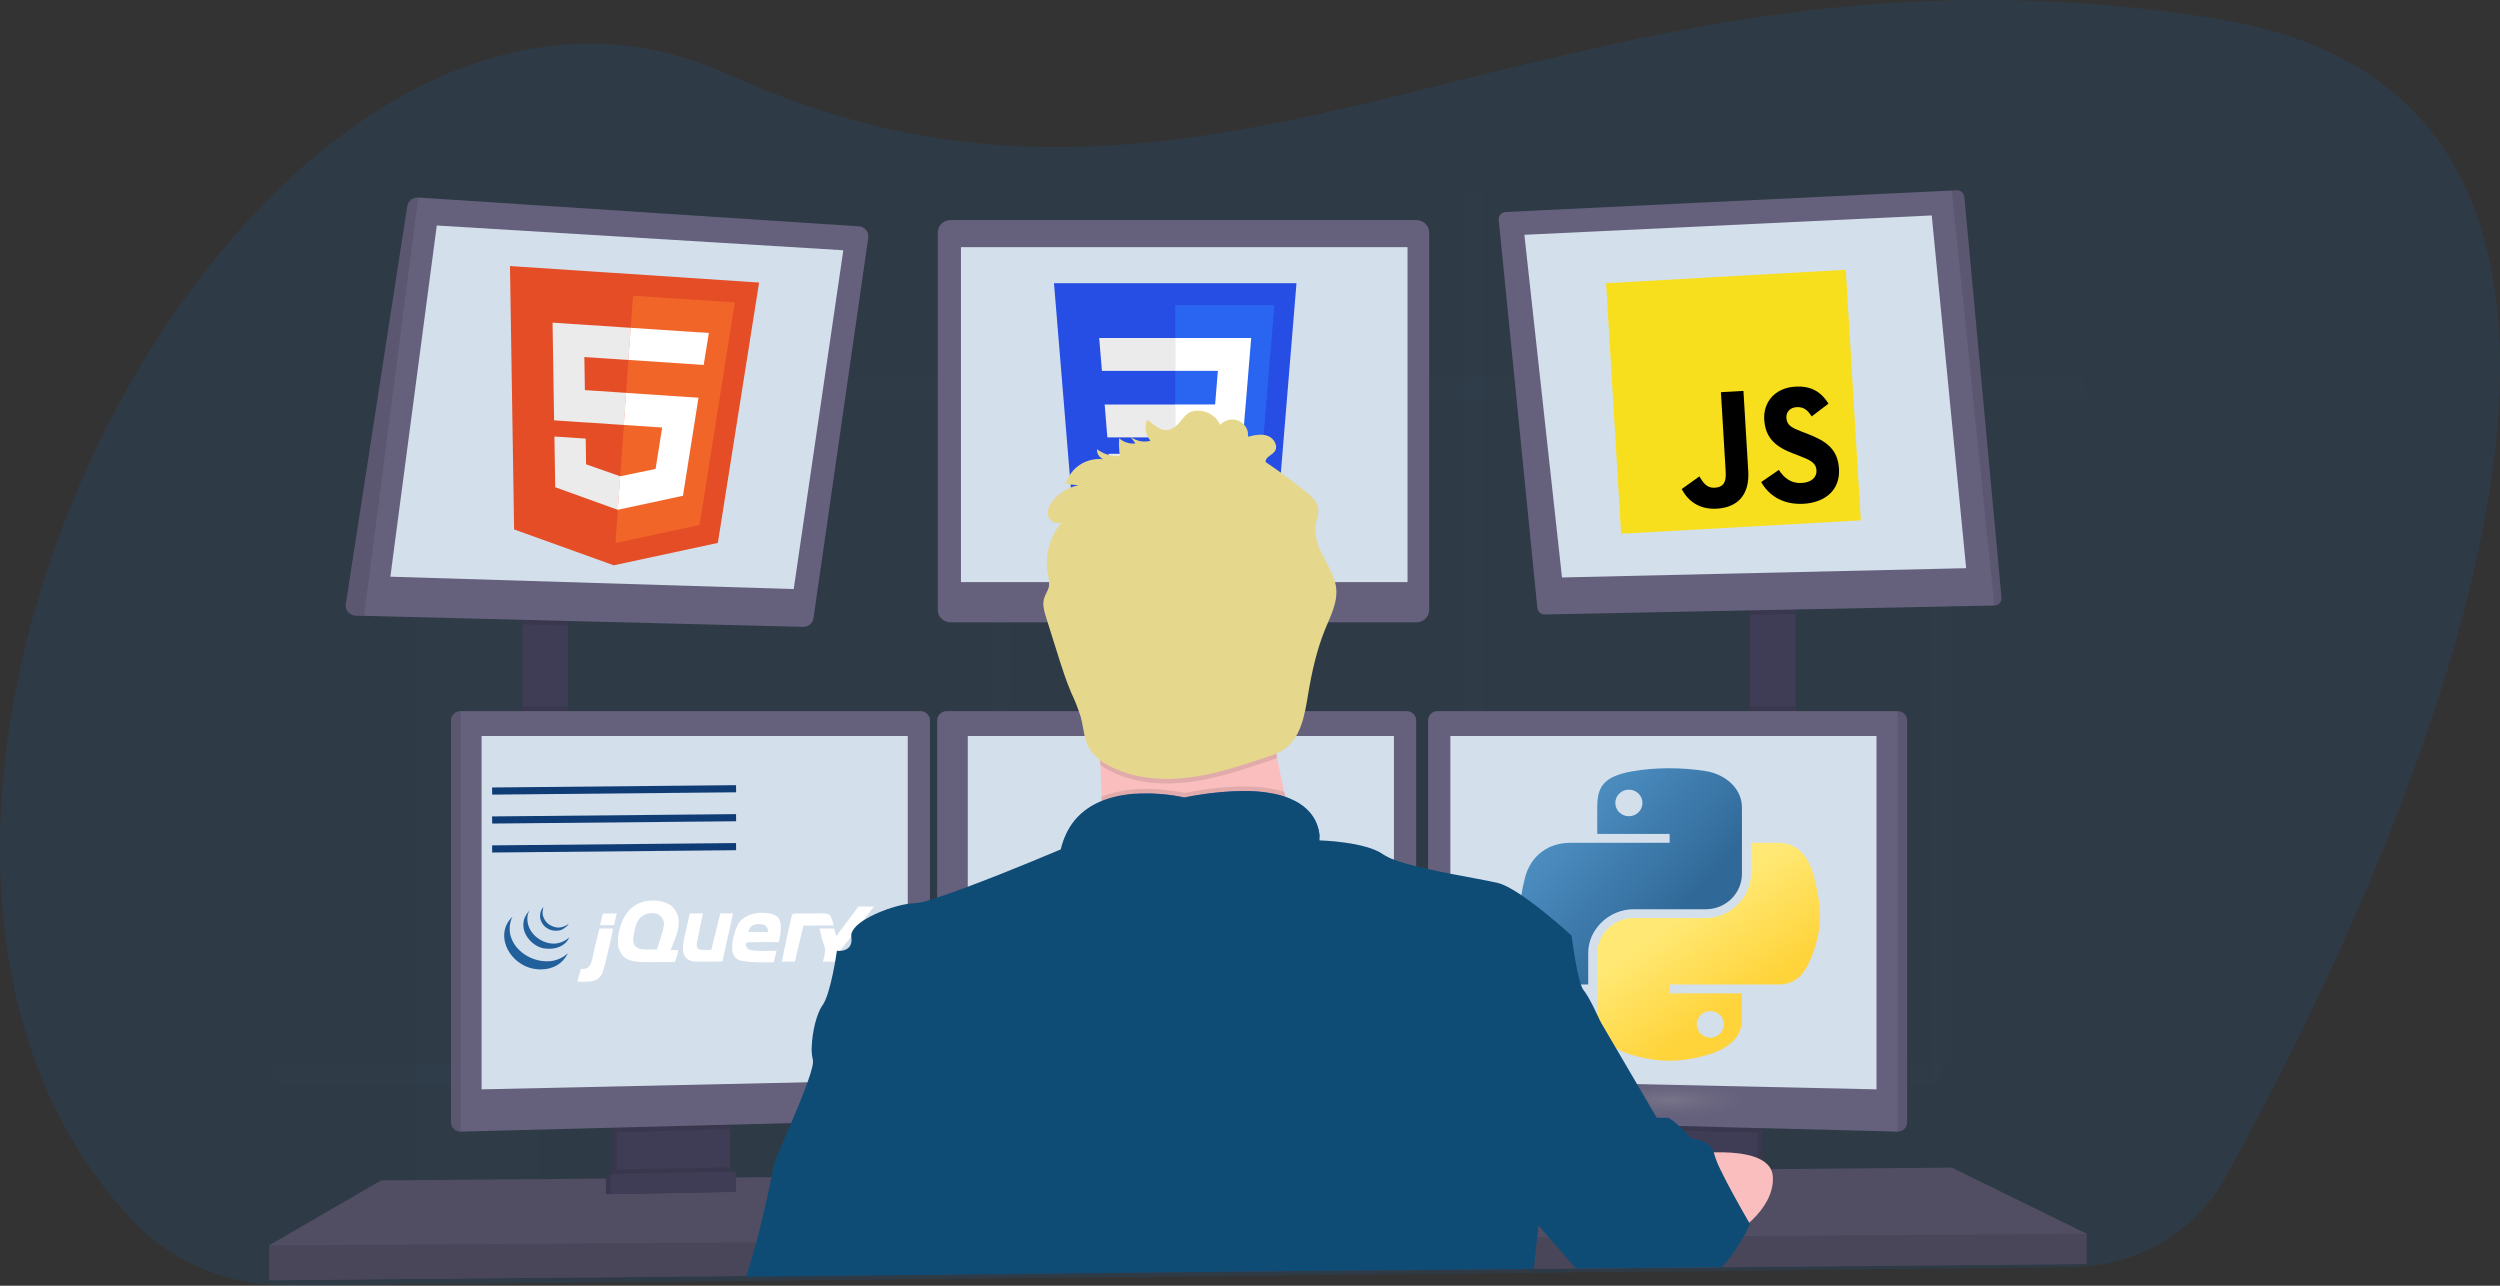 <svg width="100%" height="100%" viewBox="0 0 700 360" fill="none" xmlns="http://www.w3.org/2000/svg">
  <rect x="0" y="0" width="700" height="360" fill="#333333" stroke="none"/>
  <path opacity="0.1"
    d="M646.349 284.719C645.569 286.343 644.792 287.946 644.016 289.527C642.806 291.983 641.612 294.392 640.433 296.753C639.909 297.799 639.384 298.826 638.873 299.852C633.092 311.269 627.694 321.367 623.109 329.671C618.949 337.195 612.772 343.5 605.225 347.924C597.678 352.348 589.039 354.729 580.213 354.818L478.266 355.89H477.19L468.451 355.981L460.975 356.059L438.052 356.299H437.124L425.454 356.423H425.097L353.167 357.176L288.96 357.826L281.491 357.904L235.106 358.391H235.052L204.969 358.703H204.646L109.523 359.697L81.066 359.996C74.994 360.063 68.947 359.226 63.137 357.514C53.028 354.563 43.943 349.003 36.859 341.432C24.637 328.417 15.73 313.231 9.747 296.753C8.882 294.375 8.076 291.966 7.327 289.527C-13.385 221.852 11.865 134.541 57.309 76.112C59.214 73.669 61.15 71.287 63.117 68.965L63.164 68.913C77.14 52.33 92.81 38.477 109.502 28.626C139.081 11.141 171.854 6.215 204.088 20.894C231.361 33.318 256.826 39.159 281.511 40.745C284.005 40.901 286.499 41.018 288.98 41.089C345.604 42.811 398.671 23.09 460.989 10.361C463.469 9.854 465.957 9.354 468.464 8.879C512.92 0.328 562.237 -4.181 620.884 5.299C626.977 6.261 632.989 7.651 638.873 9.458C641.459 10.263 643.951 11.13 646.349 12.057C674.342 23.064 689.609 43.402 696.096 68.887C696.708 71.252 697.239 73.658 697.689 76.106C709.191 137.406 675.505 224.361 646.349 284.719Z"
    fill="#0483F8" />
  <g opacity="0.1">
    <path opacity="0.1"
      d="M150.606 70.507V358.541L129.631 358.801C125.154 358.858 120.697 358.13 116.415 356.642V105.549H116.45C126.752 91.109 138.302 79.058 150.606 70.507Z"
      fill="#5D72DF" />
    <path opacity="0.1"
      d="M584.186 111.812H112.134C113.537 109.687 114.965 107.614 116.415 105.594V105.55H583.011C583.464 107.595 583.855 109.683 584.186 111.812Z"
      fill="#5D72DF" />
    <path opacity="0.1"
      d="M546.318 56.1V297.438H544.599C543.707 299.574 542.827 301.669 541.958 303.723C541.572 304.632 541.185 305.526 540.809 306.419V53.817C542.714 54.518 544.551 55.279 546.318 56.1Z"
      fill="#5D72DF" />
    <path opacity="0.1"
      d="M415.199 53.314V355.268L409.688 355.336V54.603C411.517 54.162 413.35 53.727 415.199 53.314Z"
      fill="#5D72DF" />
    <path opacity="0.1"
      d="M282.9 81.331V356.907L277.395 356.975V81.031C279.232 81.167 281.071 81.246 282.9 81.331Z"
      fill="#5D72DF" />
    <path opacity="0.1"
      d="M544.599 297.444C543.707 299.58 542.827 301.675 541.958 303.728H77.076C76.438 301.659 75.844 299.565 75.292 297.444H544.599Z"
      fill="#5D72DF" />
  </g>
  <path d="M159.047 171.441H146.274V208.908H159.047V171.441Z" fill="#3F3D56" />
  <path d="M502.789 169.492H490.017V209.129H502.789V169.492Z" fill="#3F3D56" />
  <path
    d="M584.247 345.467V353.914L482.118 354.823L481.029 354.843L442.213 355.187L441.286 355.2L429.488 355.298H429.138L357.221 355.941L239.167 357H239.066L209.05 357.273L208.727 357.28L75.353 358.462V348.715L106.713 330.522L169.636 330.015L170.98 330.008L171.424 330.002L172.768 329.982L202.979 329.742L204.331 329.735L204.761 329.729L206.105 329.722L215.793 329.644L216.048 329.638L239.946 329.443H240.141L426.624 327.922L431.188 327.89H431.646L435.128 327.857L460.438 327.656L461.783 327.637L463.026 327.624H463.672L471.544 327.565L473.103 327.546L475.194 327.533L481.749 327.474L492.148 327.39L493.493 327.377L495.832 327.364H496.269L546.493 326.948L584.247 345.467Z"
    fill="#65617D" />
  <path opacity="0.2"
    d="M584.247 345.467V353.914L482.118 354.823L481.029 354.843L442.213 355.187L441.286 355.2L429.488 355.298H429.138L357.221 355.941L239.167 357H239.066L209.05 357.273L208.727 357.28L75.353 358.462V348.715L106.713 330.522L169.636 330.015L170.98 330.008L171.424 330.002L172.768 329.982L202.979 329.742L204.331 329.735L204.761 329.729L206.105 329.722L215.793 329.644L216.048 329.638L239.946 329.443H240.141L426.624 327.922L431.188 327.89H431.646L435.128 327.857L460.438 327.656L461.783 327.637L463.026 327.624H463.672L471.544 327.565L473.103 327.546L475.194 327.533L481.749 327.474L492.148 327.39L493.493 327.377L495.832 327.364H496.269L546.493 326.948L584.247 345.467Z"
    fill="black" />
  <path
    d="M203.08 312.984V328.897C203.081 329.651 202.86 330.389 202.443 331.026C202.027 331.664 201.432 332.173 200.727 332.497C200.203 332.742 199.63 332.876 199.047 332.887L175.585 333.367C174.959 333.382 174.337 333.255 173.77 332.997C173.053 332.679 172.446 332.17 172.02 331.528C171.595 330.887 171.369 330.14 171.37 329.378V312.984H203.08Z"
    fill="#3F3D56" />
  <path opacity="0.1"
    d="M203.08 312.984V328.897C203.081 329.651 202.86 330.389 202.443 331.026C202.027 331.664 201.432 332.173 200.727 332.497C200.203 332.742 199.63 332.876 199.047 332.887L175.585 333.367C174.959 333.382 174.337 333.255 173.77 332.997C173.053 332.679 172.446 332.17 172.02 331.528C171.595 330.887 171.369 330.14 171.37 329.378V312.984H203.08Z"
    fill="black" />
  <path
    d="M204.425 312.984V328.897C204.426 329.651 204.204 330.389 203.788 331.026C203.371 331.664 202.777 332.173 202.072 332.497C201.548 332.742 200.974 332.876 200.391 332.887L176.93 333.367C176.303 333.382 175.681 333.255 175.115 332.997C174.398 332.679 173.79 332.17 173.365 331.528C172.94 330.887 172.714 330.14 172.715 329.378V312.984H204.425Z"
    fill="#3F3D56" />
  <path d="M493.492 312.984H461.782V333.452H493.492V312.984Z" fill="#3F3D56" />
  <path opacity="0.1" d="M493.492 312.984H461.782V333.452H493.492V312.984Z" fill="black" />
  <path d="M492.148 312.984H460.438V333.452H492.148V312.984Z" fill="#3F3D56" />
  <path opacity="0.1" d="M159.047 171.435V175.158L146.274 174.84V171.435H159.047Z" fill="black" />
  <path
    d="M243.12 66.547L227.772 173.111C227.675 173.792 227.321 174.414 226.78 174.859C226.238 175.304 225.545 175.54 224.835 175.522L101.947 172.442L99.615 172.384C99.208 172.375 98.808 172.282 98.441 172.114C98.074 171.945 97.748 171.704 97.485 171.405C97.221 171.107 97.025 170.758 96.91 170.381C96.795 170.004 96.763 169.608 96.818 169.219L114.048 57.664C114.159 56.974 114.534 56.348 115.098 55.911C115.664 55.474 116.378 55.258 117.1 55.306L240.431 63.376C240.828 63.398 241.217 63.5 241.572 63.675C241.928 63.85 242.241 64.094 242.494 64.392C242.747 64.69 242.933 65.035 243.041 65.406C243.148 65.777 243.175 66.165 243.12 66.547Z"
    fill="#65617D" />
  <path d="M122.295 63.142L109.301 161.474L222.239 164.937L236.128 70.069L122.295 63.142Z" fill="#D4DFEC" />
  <path
    d="M396.581 61.622H266.157C264.179 61.622 262.574 63.172 262.574 65.085V170.785C262.574 172.698 264.179 174.249 266.157 174.249H396.581C398.56 174.249 400.164 172.698 400.164 170.785V65.085C400.164 63.172 398.56 61.622 396.581 61.622Z"
    fill="#65617D" />
  <path d="M394.107 69.205H269.068V162.988H394.107V69.205Z" fill="#D4DFEC" />
  <path opacity="0.1" d="M502.789 169.486V171.948L490.017 172.202V169.486H502.789Z" fill="black" />
  <path
    d="M560.422 167.406C560.44 167.676 560.402 167.946 560.31 168.2C560.217 168.455 560.072 168.688 559.884 168.888C559.695 169.087 559.467 169.247 559.213 169.359C558.959 169.471 558.684 169.531 558.405 169.538L432.56 172.052C432.037 172.063 431.53 171.882 431.139 171.545C430.749 171.209 430.505 170.743 430.456 170.239L419.639 61.544C419.613 61.274 419.643 61.002 419.728 60.744C419.813 60.486 419.952 60.247 420.136 60.042C420.319 59.838 420.544 59.671 420.796 59.553C421.048 59.434 421.322 59.367 421.602 59.354L546.493 53.35L547.837 53.285C548.372 53.258 548.897 53.432 549.3 53.772C549.704 54.111 549.956 54.589 550.002 55.104L560.422 167.406Z"
    fill="#65617D" />
  <path d="M426.825 65.741L540.886 60.322L550.519 159.089L437.359 161.688L426.825 65.741Z" fill="#D4DFEC" />
  <path opacity="0.1"
    d="M560.421 167.406C560.439 167.676 560.401 167.946 560.308 168.2C560.216 168.455 560.071 168.688 559.882 168.888C559.694 169.087 559.466 169.247 559.212 169.359C558.958 169.471 558.683 169.531 558.404 169.538L546.492 53.35L547.836 53.285C548.371 53.258 548.895 53.432 549.299 53.772C549.703 54.111 549.954 54.589 550.001 55.104L560.421 167.406Z"
    fill="black" />
  <path opacity="0.1"
    d="M117.12 55.299L101.947 172.442L99.615 172.384C99.208 172.375 98.808 172.282 98.441 172.114C98.074 171.945 97.748 171.704 97.485 171.405C97.221 171.107 97.025 170.758 96.91 170.381C96.795 170.004 96.763 169.608 96.818 169.219L114.048 57.665C114.157 56.969 114.534 56.339 115.104 55.9C115.674 55.462 116.393 55.247 117.12 55.299Z"
    fill="black" />
  <path opacity="0.1" d="M159.047 197.81H146.274V208.908H159.047V197.81Z" fill="black" />
  <path opacity="0.1" d="M204.425 312.977V316.207L172.715 317.025V312.977H204.425Z" fill="black" />
  <path
    d="M260.39 201.676V310.969C260.381 311.637 260.109 312.275 259.627 312.753C259.145 313.231 258.491 313.511 257.801 313.536L128.964 316.85H128.931C128.23 316.842 127.559 316.569 127.063 316.089C126.567 315.61 126.284 314.962 126.275 314.283V201.676C126.284 200.998 126.567 200.35 127.063 199.87C127.559 199.391 128.23 199.118 128.931 199.109H257.734C258.436 199.118 259.106 199.391 259.602 199.87C260.098 200.35 260.381 200.998 260.39 201.676Z"
    fill="#65617D" />
  <path opacity="0.1"
    d="M128.964 199.109V316.85H128.931C128.23 316.842 127.559 316.569 127.063 316.089C126.567 315.61 126.284 314.962 126.275 314.283V201.676C126.284 200.998 126.567 200.35 127.063 199.87C127.559 199.391 128.23 199.118 128.931 199.109H128.964Z"
    fill="black" />
  <path d="M134.847 206.088H254.171V302.418L134.847 305.017V206.088Z" fill="#D4DFEC" />
  <path opacity="0.1" d="M502.789 197.81H490.017V209.129H502.789V197.81Z" fill="black" />
  <path opacity="0.1" d="M492.148 312.977V317.142L460.438 316.324V312.977H492.148Z" fill="black" />
  <path
    d="M533.996 201.676V314.283C533.987 314.967 533.7 315.62 533.196 316.1C532.693 316.581 532.014 316.85 531.307 316.85L402.443 313.536C401.753 313.511 401.099 313.231 400.618 312.753C400.136 312.275 399.863 311.637 399.854 310.969V201.676C399.863 200.998 400.146 200.35 400.642 199.87C401.138 199.391 401.809 199.118 402.51 199.109H531.313C532.02 199.111 532.697 199.381 533.199 199.861C533.7 200.342 533.987 200.994 533.996 201.676Z"
    fill="#65617D" />
  <path opacity="0.1"
    d="M533.996 201.676V314.283C533.987 314.967 533.7 315.62 533.196 316.1C532.694 316.581 532.015 316.85 531.307 316.85V199.109C532.015 199.109 532.694 199.379 533.196 199.859C533.7 200.339 533.987 200.992 533.996 201.676Z"
    fill="black" />
  <path d="M525.424 206.088H406.1V302.418L525.424 305.017V206.088Z" fill="#D4DFEC" />
  <path
    d="M396.52 201.676V310.969C396.512 311.637 396.239 312.275 395.757 312.753C395.275 313.231 394.622 313.511 393.932 313.536L265.095 316.85C264.388 316.85 263.709 316.581 263.206 316.1C262.703 315.62 262.416 314.967 262.406 314.283V201.676C262.415 200.998 262.698 200.35 263.194 199.87C263.69 199.391 264.36 199.118 265.062 199.109H393.865C394.567 199.118 395.237 199.391 395.733 199.87C396.229 200.35 396.512 200.998 396.52 201.676Z"
    fill="#65617D" />
  <path d="M270.977 206.088H390.301V302.418L270.977 305.017V206.088Z" fill="#D4DFEC" />
  <path opacity="0.1"
    d="M584.247 345.467V353.914L482.118 354.823L481.029 354.843L442.213 355.187L441.286 355.2L429.488 355.298H429.138L357.221 355.941L239.167 357H239.066L209.05 357.273L208.727 357.28L75.353 358.462V348.715L211.49 347.851H211.813L239.368 347.669H239.496L429.797 346.454H429.992L430.106 346.448H430.422L433.642 346.428H434.624L484.7 346.103L487.658 346.09L488.316 346.084L584.247 345.467Z"
    fill="black" />
  <path
    d="M331.588 208.908C350.645 208.908 366.094 193.975 366.094 175.555C366.094 157.134 350.645 142.201 331.588 142.201C312.53 142.201 297.081 157.134 297.081 175.555C297.081 193.975 312.53 208.908 331.588 208.908Z"
    fill="#FBBEBE" />
  <path
    d="M366.1 243.782C366.1 243.782 299.211 251.579 305.598 243.782C307.91 240.962 308.549 232.606 308.421 223.086C308.381 220.195 308.273 217.199 308.119 214.217C307.379 199.921 305.598 185.951 305.598 185.951C305.598 185.951 364.084 159.31 357.361 180.428C354.672 188.96 355.553 200.942 357.596 212.189C358.195 215.471 358.887 218.687 359.613 221.741C361.385 229.19 363.551 236.547 366.1 243.782Z"
    fill="#FBBEBE" />
  <path opacity="0.1"
    d="M366.1 243.782C366.1 243.782 299.211 251.579 305.598 243.782C307.91 240.962 308.549 232.606 308.421 223.086C318.619 218.876 331.594 222.014 331.594 222.014C345.254 219.382 354.013 219.896 359.613 221.741C361.385 229.19 363.551 236.547 366.1 243.782Z"
    fill="black" />
  <path opacity="0.1" d="M250.138 281.144C250.138 281.144 288.456 300.313 302.237 298.039L250.138 281.144Z"
    fill="black" />
  <path opacity="0.1"
    d="M328.119 273.347C328.119 273.347 365.429 285.043 377.866 286.668C390.302 288.292 328.119 273.347 328.119 273.347Z"
    fill="black" />
  <path opacity="0.1"
    d="M369.502 235.712C350.007 239.181 313.302 238.434 297.437 237.908C303.251 217.765 331.607 224.613 331.607 224.613C366.705 217.843 369.394 231.891 369.502 235.712Z"
    fill="black" />
  <path
    d="M369.502 234.412C350.007 237.882 313.302 237.135 297.437 236.608C303.251 216.465 331.607 223.314 331.607 223.314C366.705 216.543 369.394 230.591 369.502 234.412Z"
    fill="#5D72DF" />
  <path
    d="M472.989 323.218C472.989 323.218 495.953 319.807 496.404 329.553C496.854 339.3 484.693 346.11 484.693 346.11L472.989 323.218Z"
    fill="#FBBEBE" />
  <path opacity="0.1"
    d="M357.597 212.189C356.609 212.616 355.599 212.994 354.571 213.32C347.325 215.737 340.017 218.174 332.387 219.058C324.757 219.941 316.751 219.161 310.095 215.484C309.397 215.102 308.723 214.679 308.079 214.217C307.339 199.921 305.558 185.951 305.558 185.951C305.558 185.951 364.043 159.31 357.321 180.428C354.645 188.96 355.553 200.942 357.597 212.189Z"
    fill="black" />
  <path opacity="0.1"
    d="M432.27 313.374L432.203 314.303V314.368L432.089 315.862L431.195 327.89L430.113 342.38L429.803 346.461L429.131 355.194V355.304L357.2 355.954L239.16 357.189V357.734H239.065V357.189V357.007L239.368 347.676L239.946 329.443L240.444 313.985L240.491 312.445C240.52 311.515 240.745 310.601 241.152 309.758C241.559 308.916 242.14 308.162 242.858 307.544C243.577 306.925 244.419 306.455 245.331 306.162C246.244 305.868 247.209 305.757 248.168 305.836C251.341 306.096 255.462 306.415 260.389 306.752L262.406 306.895C290.862 308.806 343.453 311.275 396.52 308.195C397.636 308.136 398.759 308.071 399.881 307.993C408.11 307.493 416.331 306.85 424.472 306.044C425.502 305.94 426.542 306.055 427.52 306.381C428.499 306.708 429.391 307.238 430.134 307.933C430.878 308.629 431.454 309.474 431.823 310.408C432.193 311.342 432.345 312.344 432.27 313.341V313.374Z"
    fill="black" />
  <path
    d="M239.14 357.734V357.189L357.201 355.948L429.132 355.298H429.334V355.187L430.006 346.454L430.294 342.556L431.397 327.864L432.264 316.233V315.947C432.304 315.411 432.279 314.872 432.191 314.342C432.194 314.32 432.194 314.298 432.191 314.277C432.006 313.18 431.544 312.145 430.846 311.262C430.105 310.344 429.136 309.624 428.028 309.17C426.92 308.715 425.71 308.541 424.514 308.663C416.373 309.469 408.151 310.112 399.923 310.612C398.8 310.69 397.677 310.755 396.561 310.814C343.494 313.861 290.904 311.392 262.447 309.514L260.431 309.371C255.503 309.033 251.382 308.721 248.209 308.455C246.463 308.313 244.725 308.801 243.33 309.824C241.934 310.847 240.98 312.334 240.652 313.998C240.585 314.35 240.544 314.706 240.531 315.063L240.075 329.462L239.45 347.702L239.154 357.033V357.215V357.76L239.14 357.734Z"
    fill="#3F3D56" />
  <path opacity="0.1"
    d="M432.472 317.929L431.645 327.89L430.415 342.737L430.105 346.454L429.433 354.778L429.393 355.194V355.304L429.292 356.266L429.366 355.304H429.171L357.24 355.954L239.159 357.189V357.007L239.489 347.676L240.161 329.443L240.591 317.324C240.613 316.635 240.812 315.962 241.171 315.366C241.53 314.77 242.038 314.27 242.648 313.913C243.41 313.462 244.3 313.257 245.189 313.328C246.601 313.439 248.335 313.569 250.359 313.712C253.646 313.946 257.7 314.218 262.419 314.504C271.158 315.037 282.123 315.609 294.687 316.077C329.644 317.376 376.836 317.812 421.662 314.017C423.679 313.848 425.763 313.66 427.8 313.471C428.606 313.393 429.418 313.543 430.139 313.9C430.343 313.998 430.537 314.116 430.717 314.251C431.303 314.661 431.766 315.212 432.062 315.849C432.13 315.976 432.187 316.109 432.23 316.246C432.432 316.784 432.514 317.358 432.472 317.929Z"
    fill="black" />
  <path opacity="0.1"
    d="M204.425 326.824V328.897C204.426 329.651 204.204 330.389 203.788 331.026C203.371 331.664 202.777 332.173 202.072 332.497L175.115 332.997C174.398 332.679 173.79 332.17 173.365 331.528C172.94 330.887 172.714 330.14 172.715 329.378V327.429L204.425 326.824Z"
    fill="black" />
  <path d="M204.761 333.718L169.636 334.368V328.735L204.761 328.085V333.718Z" fill="#3F3D56" />
  <path opacity="0.1" d="M204.761 333.718L169.636 334.368V328.735L204.761 328.085V333.718Z" fill="black" />
  <path d="M206.105 333.718L170.979 334.368V328.735L206.105 328.085V333.718Z" fill="#3F3D56" />
  <g opacity="0.1">
    <path opacity="0.1"
      d="M322.398 121.291C321.741 120.467 321.305 119.498 321.127 118.471C320.965 119.475 321.062 120.502 321.409 121.46C321.744 121.43 322.074 121.374 322.398 121.291Z"
      fill="black" />
    <path opacity="0.1"
      d="M313.859 125.606C313.733 124.809 313.649 124.007 313.61 123.202C313.61 124.001 313.61 124.807 313.61 125.612L313.859 125.606Z"
      fill="black" />
    <path opacity="0.1"
      d="M368.647 147.289C368.685 146.71 368.765 146.135 368.889 145.567C369.207 144.579 369.388 143.554 369.427 142.52C369.412 142.288 369.376 142.057 369.319 141.831C369.205 142.429 369.024 143.027 368.889 143.618C368.621 144.823 368.539 146.06 368.647 147.289Z"
      fill="black" />
    <path opacity="0.1"
      d="M354.665 127.211L355.398 127.724C356.015 127.292 356.594 126.81 357.125 126.282C357.378 125.944 357.535 125.547 357.58 125.132C357.625 124.717 357.556 124.298 357.381 123.916C357.314 124.065 357.228 124.204 357.125 124.332C356.298 125.359 354.47 125.924 354.665 127.211Z"
      fill="black" />
    <path opacity="0.1"
      d="M299.427 133.462C299.181 133.936 298.986 134.432 298.842 134.943C299.893 134.376 301.026 133.962 302.203 133.715L299.427 133.462Z"
      fill="black" />
    <path opacity="0.1"
      d="M308.697 126.392C308.256 126.157 307.833 125.89 307.433 125.593C307.417 125.85 307.437 126.108 307.494 126.36C307.895 126.341 308.298 126.352 308.697 126.392Z"
      fill="black" />
    <path opacity="0.1"
      d="M374.423 164.677C374.147 167.829 372.628 170.863 371.398 173.852C368.931 179.843 367.539 186.198 366.497 192.573C365.563 198.284 364.48 204.769 359.438 207.933C357.998 208.765 356.456 209.42 354.847 209.883C347.6 212.306 340.293 214.737 332.663 215.62C325.033 216.504 317.026 215.731 310.371 212.053C308.441 211.08 306.785 209.668 305.544 207.94C303.749 205.191 303.715 201.747 302.855 198.603C302.122 196.267 301.223 193.983 300.166 191.767C298.68 188.271 297.537 184.619 296.401 181.026C295.349 177.686 294.297 174.344 293.248 171C292.903 169.994 292.647 168.961 292.482 167.913C292.22 169.577 292.731 171.318 293.248 172.949C294.297 176.297 295.349 179.64 296.401 182.975C297.537 186.594 298.68 190.22 300.166 193.716C301.223 195.933 302.122 198.217 302.855 200.552C303.702 203.697 303.736 207.141 305.544 209.889C306.785 211.618 308.441 213.029 310.371 214.002C317.026 217.68 325.053 218.453 332.663 217.57C340.272 216.686 347.573 214.256 354.847 211.832C356.456 211.369 357.998 210.714 359.438 209.883C364.447 206.718 365.563 200.233 366.497 194.522C367.539 188.147 368.931 181.793 371.398 175.802C372.863 172.241 374.759 168.621 374.436 164.794C374.436 164.755 374.423 164.716 374.423 164.677Z"
      fill="black" />
    <path opacity="0.1"
      d="M293.961 162.163C293.961 162.163 293.961 162.117 293.961 162.091C294.083 160.946 293.977 159.788 293.652 158.68C293.518 157.967 293.43 157.246 293.389 156.522C293.312 157.897 293.4 159.275 293.652 160.629C293.759 161.136 293.88 161.649 293.961 162.163Z"
      fill="black" />
    <path opacity="0.1"
      d="M296.012 146.269C296.528 145.429 297.115 144.632 297.766 143.884C296.536 145.021 294.264 144.008 293.786 142.429C293.61 143.067 293.61 143.739 293.786 144.378C293.952 144.855 294.245 145.281 294.635 145.613C295.027 145.945 295.501 146.171 296.012 146.269Z"
      fill="black" />
  </g>
  <path opacity="0.1"
    d="M463.914 312.984C463.914 312.984 466.045 320.456 463.914 326.954C461.783 333.452 463.914 312.984 463.914 312.984Z"
    fill="black" />
  <path opacity="0.1"
    d="M472.989 320.606C472.989 320.606 473.883 330.093 471.866 331.776C469.849 333.459 472.989 320.606 472.989 320.606Z"
    fill="black" />
  <path d="M137.798 221.494L206.105 220.844" stroke="#0F3C75" stroke-width="2" stroke-miterlimit="10" />
  <path d="M137.798 229.597L206.105 228.954" stroke="#0F3C75" stroke-width="2" stroke-miterlimit="10" />
  <path d="M329.025 162.673L301.296 154.347L295.118 79.305H363.016L356.831 154.336L329.025 162.673Z" fill="#264DE4" />
  <path d="M351.535 149.561L356.821 85.445H329.071V156.29L351.535 149.561Z" fill="#2965F1" />
  <path
    d="M309.3 113.264L310.062 122.466H329.085V113.264H309.3ZM307.769 94.636L308.541 103.838H329.082V94.636H307.752H307.769ZM329.082 137.167H329.045L319.578 134.397L318.972 127.056H310.423L311.613 141.507L329.025 146.752H329.065L329.082 137.167Z"
    fill="#EBEBEB" />
  <path
    d="M348.797 113.264L350.332 94.636H329.025V103.838H341.004L340.232 113.249H329.025V122.452H339.493L338.49 134.397L329.025 137.174V146.748L346.45 141.518L346.577 139.961L348.583 115.73L348.79 113.257L348.797 113.264Z"
    fill="white" />
  <path d="M137.798 237.706L206.105 237.057" stroke="#0F3C75" stroke-width="2" stroke-miterlimit="10" />
  <path
    d="M322.122 123.422C321.162 123.667 320.157 123.692 319.186 123.495C318.214 123.297 317.305 122.883 316.528 122.285L317.927 124.163C317.103 124.255 316.268 124.172 315.48 123.92C314.693 123.667 313.973 123.251 313.369 122.701C313.242 124.382 313.314 126.072 313.584 127.737C311.27 127.845 308.993 127.154 307.157 125.788C307.122 126.374 307.272 126.957 307.59 127.458C307.907 127.958 308.375 128.353 308.932 128.588C306.608 128.32 304.262 128.878 302.333 130.159C300.402 131.439 299.021 133.354 298.445 135.547L301.954 135.859C299.196 136.429 296.721 137.889 294.936 139.998C293.86 141.298 293.04 142.961 293.511 144.547C293.981 146.132 296.253 147.146 297.49 146.015C295.731 148.045 294.452 150.423 293.744 152.981C293.035 155.539 292.914 158.216 293.39 160.824C293.709 161.935 293.814 163.094 293.699 164.242C293.477 165.314 292.778 166.243 292.428 167.289C291.756 169.187 292.395 171.247 292.993 173.137L296.146 183.157C297.289 186.776 298.425 190.402 299.917 193.905C300.974 196.119 301.873 198.4 302.606 200.734C303.453 203.879 303.487 207.323 305.295 210.071C306.535 211.801 308.191 213.213 310.122 214.184C316.77 217.862 324.804 218.642 332.414 217.758C340.024 216.874 347.324 214.438 354.564 212.02C356.173 211.552 357.717 210.898 359.163 210.071C364.171 206.9 365.287 200.415 366.221 194.704C367.263 188.336 368.655 181.981 371.122 175.99C372.587 172.423 374.483 168.803 374.16 164.983C373.75 159.908 369.596 155.795 368.567 150.804C368.223 149.136 368.239 147.418 368.614 145.756C368.934 144.765 369.112 143.738 369.146 142.702C369.031 140.609 367.256 138.998 365.589 137.653C361.973 134.733 358.24 131.974 354.39 129.374C354.195 128.075 356.023 127.516 356.85 126.489C358.02 125.04 356.81 122.74 355.035 122.064C353.26 121.389 351.27 121.83 349.422 122.279C349.542 121.365 349.354 120.437 348.885 119.634C348.416 118.83 347.692 118.196 346.819 117.823C345.947 117.449 344.973 117.358 344.044 117.563C343.113 117.768 342.276 118.257 341.657 118.958C341.166 117.871 340.382 116.93 339.386 116.235C338.391 115.54 337.22 115.116 335.997 115.008C331.54 114.67 331.452 117.964 328.602 119.777C325.752 121.59 323.399 119.199 321.207 117.457C320.805 118.442 320.677 119.511 320.838 120.558C320.998 121.606 321.441 122.593 322.122 123.422Z"
    fill="#E5D78C" />
  <path d="M212.547 79.11L200.997 152.015L171.855 158.286L143.948 148.239L142.796 74.494L212.547 79.11Z"
    fill="#E44D26" />
  <path d="M172.339 152.051L195.886 146.99L205.746 84.684L177.245 82.798L172.339 152.051Z" fill="#F16529" />
  <path
    d="M163.62 99.971L175.971 100.788L176.608 91.793L154.716 90.344L154.753 92.772L155.145 117.7L174.685 118.993L175.322 109.998L163.768 109.233L163.62 99.971ZM163.996 122.804L155.239 122.224L155.461 136.429L172.961 142.741L173.003 142.743L173.668 133.358L173.63 133.355L164.098 130.005L163.996 122.804Z"
    fill="#EBEBEB" />
  <path
    d="M174.652 118.991L185.402 119.702L183.562 131.302L173.634 133.364L172.97 142.741L191.233 138.814L191.47 137.302L195.2 113.756L195.584 111.357L175.288 110.013L174.651 119.008L174.652 118.991ZM175.943 100.765L175.942 100.786L197.034 102.182L197.352 100.171L198.092 95.636L198.472 93.236L176.579 91.787L175.944 100.761L175.943 100.765Z"
    fill="white" />
  <path d="M449.705 79.296L516.817 75.534L521.026 145.691L453.913 149.452L449.705 79.296Z" fill="#F7DF1E" />
  <path
    d="M470.871 136.935L475.812 133.397C476.914 135.178 477.908 136.683 480.07 136.561C482.143 136.445 483.399 135.524 483.201 132.229L481.856 109.81L488.162 109.457L489.513 131.966C489.922 138.794 486.283 142.117 480.693 142.43C475.649 142.713 472.558 140.144 470.873 136.932L470.871 136.935ZM493.129 134.976L498.076 131.58C499.567 133.813 501.425 135.405 504.533 135.23C507.148 135.084 508.731 133.625 508.618 131.74C508.482 129.48 506.723 128.776 503.765 127.617L502.146 127C497.475 125.231 494.304 122.857 493.982 117.487C493.685 112.542 497.062 108.573 502.693 108.257C506.702 108.032 509.666 109.333 511.973 113.028L507.262 116.601C506.059 114.635 504.841 113.901 503.038 114.003C501.191 114.106 500.092 115.396 500.188 116.997C500.306 118.976 501.525 119.71 504.302 120.78L505.92 121.398C511.419 123.497 514.59 125.777 514.921 131.288C515.277 137.223 511.012 140.723 505.016 141.059C499.151 141.388 495.201 138.666 493.137 134.967"
    fill="black" />
  <path
    d="M240.352 253.829L244.699 253.852C244.699 253.852 236.617 264.441 235.958 265.304C235.684 265.594 235.447 265.914 235.252 266.259C234.895 267.237 234.612 268.239 234.406 269.257L230.429 269.277C230.429 269.277 231.048 267.129 231.023 265.986C231 264.986 230.473 263.989 230.177 262.986C229.878 261.972 229.472 259.987 229.472 259.987H233.56L234.124 262.168L240.352 253.829Z"
    fill="white" />
  <path
    d="M232.121 256.062C232.923 256.53 233.415 259.11 233.415 259.11C233.415 259.11 229.218 259.169 226.934 259.169H224.96L222.563 269.257H218.897C218.897 269.257 221.179 258.294 221.717 256.306C221.891 255.663 222.913 255.773 224.637 255.773H227.39C229.168 255.773 231.247 255.553 232.121 256.062ZM215.055 260.976C215.099 260.48 214.962 259.986 214.667 259.578C214.238 258.939 213.842 258.79 212.714 258.756C209.529 258.659 209.591 260.941 209.591 260.941L215.055 260.976ZM218.509 258.362C218.976 259.99 218.086 263.815 218.086 263.815C218.086 263.815 213.44 263.74 210.896 263.815C210.105 263.839 209.158 263.732 208.922 264.088C208.59 264.587 209.043 265.355 209.426 265.679C209.868 266.053 210.728 266.095 211.037 266.132C213.102 266.387 217.425 266.198 217.425 266.198L216.676 269.405C216.676 269.405 210.567 269.701 207.512 268.995C206.924 268.874 206.385 268.589 205.961 268.178C205.857 268.069 205.766 267.92 205.667 267.792C205.503 267.573 205.365 267.337 205.256 267.087C204.558 265.289 205.338 261.844 206.102 259.998C206.19 259.784 206.302 259.512 206.419 259.282C206.566 258.995 206.69 258.67 206.807 258.498C206.885 258.38 206.984 258.303 207.065 258.191C207.16 258.062 207.262 257.937 207.371 257.817C207.667 257.509 207.998 257.235 208.358 256.999C209.631 256.077 211.935 255.362 214.702 255.635C215.744 255.739 217.318 256.099 218.086 257.135C218.287 257.523 218.429 257.936 218.509 258.362V258.362ZM201.696 255.761L205.25 255.74C205.25 255.74 203.269 264.827 202.26 269.257H198.171C195.313 269.257 192.768 269.6 191.685 267.622C190.635 265.701 191.637 262.542 192.108 260.396C192.441 258.877 193.142 255.773 193.142 255.773L196.824 255.74C196.824 255.74 195.784 260.574 195.351 262.986C195.196 263.851 194.876 264.665 195.21 265.304C195.528 265.912 195.971 265.956 197.325 265.986C197.753 265.995 199.158 265.986 199.158 265.986L201.696 255.761ZM185.059 262.305C185.43 261.026 185.974 259.64 185.904 258.487C185.847 257.942 185.65 257.419 185.33 256.967C185.01 256.514 184.577 256.146 184.072 255.897C183.246 255.632 182.362 255.594 181.515 255.786C180.669 255.979 179.894 256.395 179.278 256.988C178.278 258.035 177.94 259.258 177.586 260.941C177.322 262.192 177.107 263.511 177.586 264.486C178.434 266.209 181.081 265.833 183.931 265.849C184.354 264.754 184.703 263.522 185.059 262.305ZM189.994 257.26C190.399 260.115 188.841 263.266 187.769 266.006C188.863 266.101 189.822 265.991 189.891 266.07C189.962 266.172 189.157 269.34 188.876 269.349C188.008 269.371 185.131 269.394 183.931 269.394C180.015 269.394 176.352 269.641 174.484 267.758C173.731 266.907 173.242 265.867 173.074 264.759C172.919 263.202 173.062 261.63 173.497 260.123C173.799 258.885 174.273 257.693 174.907 256.579C176.553 253.802 179.414 251.74 184.212 252.217C185.298 252.348 186.349 252.672 187.315 253.171C187.372 253.203 187.574 253.359 187.621 253.386C188.749 254.08 189.777 255.737 189.994 257.26ZM172.67 255.777C172.432 256.82 172.196 258.002 171.946 259.033H167.998C168.304 257.891 168.538 256.755 168.845 255.761C170.108 255.761 171.282 255.777 172.67 255.777ZM167.857 259.987H171.664C171.167 262.651 170.181 266.948 169.409 269.94C168.925 271.811 168.602 273.177 167.293 274.165C167.176 274.254 167.109 274.212 167.011 274.302C166.77 274.524 165.655 274.782 165.038 274.847C163.914 274.908 162.788 274.905 161.665 274.836C161.988 273.695 162.353 272.325 162.641 271.302C165.648 271.654 165.724 268.906 166.307 266.259C166.644 264.729 167.664 260.601 167.857 259.987Z"
    fill="white" />
  <path
    d="M158.975 266.94L158.894 267.144C157.504 269.762 155.041 271.368 151.527 271.439C150.073 271.458 148.632 271.179 147.297 270.621C145.126 269.654 143.344 268.026 142.222 265.986C140.768 263.263 140.505 259.476 143.529 256.647C143.575 256.647 143.161 257.26 143.209 257.26L143.125 257.522C140.947 264.116 147.658 269.767 154.182 269.121C155.978 268.902 157.656 268.138 158.975 266.94Z"
    fill="#21609B" />
  <path
    d="M155.027 264.214C156.668 264.201 158.239 263.565 159.398 262.441C158.51 264.621 155.938 266.023 152.49 265.577C149.602 265.203 146.851 262.394 146.568 259.578C146.361 257.529 147.099 256.306 148.316 254.823C147.997 255.366 147.787 255.961 147.695 256.579C147.233 261.011 151.357 264.19 155.027 264.214Z"
    fill="#21609B" />
  <path
    d="M159.233 258.708C158.979 259.274 157.509 260.343 156.86 260.477C154.292 261.006 152.647 259.828 151.785 258.487C151.625 258.203 151.488 257.907 151.377 257.601C151.043 256.503 151.197 254.841 152.193 253.98C151.911 254.745 151.847 255.57 152.007 256.366C152.159 256.875 152.388 257.359 152.687 257.802C153.071 258.37 153.607 258.828 154.238 259.127C154.484 259.273 154.745 259.395 155.018 259.488C155.665 259.672 157.031 260.158 159.233 258.708Z"
    fill="#21609B" />
  <path
    d="M467.051 215.111C463.585 215.126 460.276 215.411 457.365 215.908C448.788 217.369 447.231 220.425 447.231 226.063V233.509H467.5V235.99H439.624C433.734 235.99 428.575 239.403 426.962 245.894C425.101 253.336 425.019 257.979 426.962 265.748C428.403 271.532 431.844 275.653 437.734 275.653H444.703V266.728C444.703 260.28 450.492 254.592 457.365 254.592H477.61C483.246 254.592 487.744 250.121 487.744 244.666V226.062C487.744 220.769 483.11 216.791 477.61 215.907C474.127 215.349 470.515 215.095 467.051 215.111ZM456.089 221.099C458.183 221.099 459.892 222.774 459.892 224.832C459.892 226.884 458.182 228.544 456.089 228.544C453.988 228.544 452.286 226.885 452.286 224.832C452.286 222.774 453.988 221.099 456.089 221.099Z"
    fill="url(#paint0_linear)" />
  <path
    d="M490.272 235.99V244.664C490.272 251.389 484.356 257.05 477.609 257.05H457.365C451.819 257.05 447.23 261.624 447.23 266.977V285.578C447.23 290.873 452.007 293.987 457.365 295.505C463.781 297.324 469.933 297.653 477.609 295.505C482.713 294.082 487.744 291.215 487.744 285.578V278.134H467.499V275.652H497.878C503.769 275.652 505.964 271.691 508.012 265.748C510.129 259.629 510.039 253.744 508.012 245.894C506.557 240.242 503.776 235.99 497.878 235.99H490.272ZM478.885 283.097C480.986 283.097 482.688 284.756 482.688 286.809C482.688 288.867 480.986 290.542 478.885 290.542C476.791 290.542 475.082 288.867 475.082 286.809C475.082 284.757 476.792 283.097 478.885 283.097Z"
    fill="url(#paint1_linear)" />
  <path opacity="0.444"
    d="M494.891 308.151C494.891 310.955 482.73 313.228 467.729 313.228C452.727 313.228 440.566 310.955 440.566 308.151C440.566 305.348 452.727 303.075 467.729 303.075C482.73 303.075 494.891 305.348 494.891 308.151Z"
    fill="url(#paint2_radial)" />
  <path
    d="M239.139 357.734V357.189L357.2 355.948L429.131 355.298H429.332L429.258 356.259L429.359 355.298H429.487V355.187L430.408 346.448L430.757 343.14L430.865 342.107L430.959 341.243L435.114 327.851L439.268 314.478L442.764 303.218L448.102 286.011C448.102 286.011 445.076 279.189 443.396 277.239C441.715 275.29 440.035 261.969 440.035 261.969C440.035 261.969 425.689 248.759 419.417 247.239C416.788 246.589 411.598 245.725 406.086 244.64C404.022 244.237 401.904 243.808 399.868 243.34C398.718 243.087 397.589 242.82 396.506 242.554C394.4 242.045 392.324 241.425 390.288 240.695C389.22 240.321 388.205 239.821 387.263 239.207C382.322 235.705 369.939 235.309 369.462 235.309C369.46 235.294 369.46 235.278 369.462 235.263V235.205C369.479 234.932 369.479 234.659 369.462 234.386C369.462 234.126 369.462 233.821 369.401 233.476C369.401 233.372 369.401 233.262 369.354 233.151C369.32 232.918 369.28 232.671 369.22 232.411C369.199 232.294 369.173 232.179 369.139 232.066C368.945 231.283 368.662 230.523 368.299 229.799C368.252 229.695 368.191 229.584 368.137 229.48C367.808 228.88 367.425 228.308 366.994 227.771C366.907 227.661 366.813 227.544 366.712 227.433C366.162 226.806 365.549 226.231 364.884 225.718C364.702 225.581 364.514 225.439 364.319 225.309C364.211 225.223 364.096 225.145 363.976 225.075L363.378 224.698L362.82 224.386C362.329 224.126 361.811 223.873 361.247 223.632C361.072 223.554 360.884 223.483 360.695 223.411C360.507 223.34 360.211 223.229 359.963 223.138H359.922L359.418 222.943C359.035 222.82 358.645 222.709 358.235 222.599L357.61 222.443L356.938 222.294L356.265 222.157C355.593 222.027 354.874 221.91 354.121 221.819L353.355 221.728L352.568 221.65L351.755 221.585L350.598 221.52L349.254 221.475C343.325 221.474 337.411 222.082 331.614 223.288C327.587 222.422 323.462 222.054 319.339 222.196H318.754L318.081 222.235H317.651L316.784 222.313C316.495 222.313 316.199 222.372 315.91 222.411C315.621 222.45 315.319 222.482 315.029 222.528L314.586 222.599C314.149 222.67 313.705 222.748 313.241 222.839C313.093 222.865 312.945 222.898 312.798 222.937C312.213 223.06 311.628 223.21 311.05 223.379C310.761 223.457 310.472 223.548 310.183 223.645C310.035 223.684 309.893 223.736 309.752 223.788L309.322 223.938L308.899 224.1L308.394 224.295C308.139 224.399 307.89 224.509 307.641 224.626C307.5 224.685 307.359 224.75 307.225 224.821C307.09 224.893 306.949 224.951 306.821 225.023C305.301 225.782 303.897 226.739 302.647 227.869L302.304 228.187L301.968 228.519C301.853 228.629 301.746 228.746 301.638 228.863C301.201 229.326 300.792 229.814 300.415 230.325C300.307 230.461 300.206 230.598 300.105 230.741C299.679 231.349 299.293 231.982 298.949 232.638C298.862 232.794 298.781 232.957 298.7 233.112C298.152 234.21 297.702 235.352 297.356 236.524C297.231 236.957 297.117 237.39 297.013 237.823C297.013 237.823 282.782 243.892 270.977 248.285C267.837 249.455 264.88 250.514 262.406 251.313C261.686 251.547 261.014 251.761 260.389 251.963C259.032 252.436 257.622 252.751 256.187 252.898C255.512 252.909 254.837 252.97 254.171 253.08C248.746 253.932 239.448 257.629 238.433 261.339C238.351 261.635 238.328 261.944 238.366 262.249C238.366 262.249 238.366 262.294 238.366 262.32C239.038 266.869 234.332 266.219 234.332 266.219C234.332 266.219 232.652 278.24 230.299 281.489C228.598 283.828 227.435 289.046 227.287 292.984C227.203 294.21 227.303 295.442 227.583 296.642C227.583 296.674 227.583 296.707 227.583 296.733C227.852 297.603 227.207 299.982 226.111 303.029C224.921 306.376 223.187 310.534 221.519 314.459C219.005 320.385 216.639 325.765 216.491 326.948C216.43 327.474 216.256 328.416 216.014 329.631C215.032 334.583 212.854 344.011 211.778 347.825C210.978 350.671 209.815 354.57 209.015 357.247C209.015 357.325 208.968 357.403 208.948 357.475L239.085 357.189V357.734H239.179H239.139Z"
    fill="#0F4C75" />
  <path
    d="M490.016 342.711C490.016 342.711 489.418 344.089 488.315 346.084C486.648 349.153 484.617 352.025 482.265 354.641L482.084 354.83H480.995L442.179 355.174H441.251L441.137 355.044L433.608 346.409L430.771 343.153L430.656 343.017L430.414 342.744L430.28 342.588L430.105 342.387L424.586 336.058L426.603 327.935L430.038 314.251L430.125 313.92L430.798 311.32L431.275 309.371L432.875 303.016L438.36 281.151L448.108 286.024L458.387 303.568L463.906 312.99H466.931C467.502 312.99 468.813 314.056 470.131 315.284C470.602 315.719 471.072 316.181 471.475 316.584C472.672 317.779 473.62 318.806 473.62 318.806C473.62 318.806 478.521 318.91 479.838 322.64C479.907 322.82 479.963 323.005 480.006 323.192C480.444 324.659 481.013 326.085 481.707 327.455C482.574 329.28 483.663 331.353 484.766 333.426C486.816 337.227 488.9 340.847 489.667 342.159L489.761 342.322L490.016 342.711Z"
    fill="#0F4C75" />
  <defs>
    <linearGradient id="paint0_linear" x1="423.536" y1="217.436" x2="468.817" y2="257.466"
      gradientUnits="userSpaceOnUse">
      <stop stop-color="#5A9FD4" />
      <stop offset="1" stop-color="#306998" />
    </linearGradient>
    <linearGradient id="paint1_linear" x1="487.812" y1="279.745" x2="471.852" y2="256.543"
      gradientUnits="userSpaceOnUse">
      <stop stop-color="#FFD43B" />
      <stop offset="1" stop-color="#FFE873" />
    </linearGradient>
    <radialGradient id="paint2_radial" cx="0" cy="0" r="1" gradientUnits="userSpaceOnUse"
      gradientTransform="translate(467.72 308.035) rotate(-90) scale(5.075 23.151)">
      <stop stop-color="#B8B8B8" stop-opacity="0.498" />
      <stop offset="1" stop-color="#7F7F7F" stop-opacity="0" />
    </radialGradient>
  </defs>
</svg>
